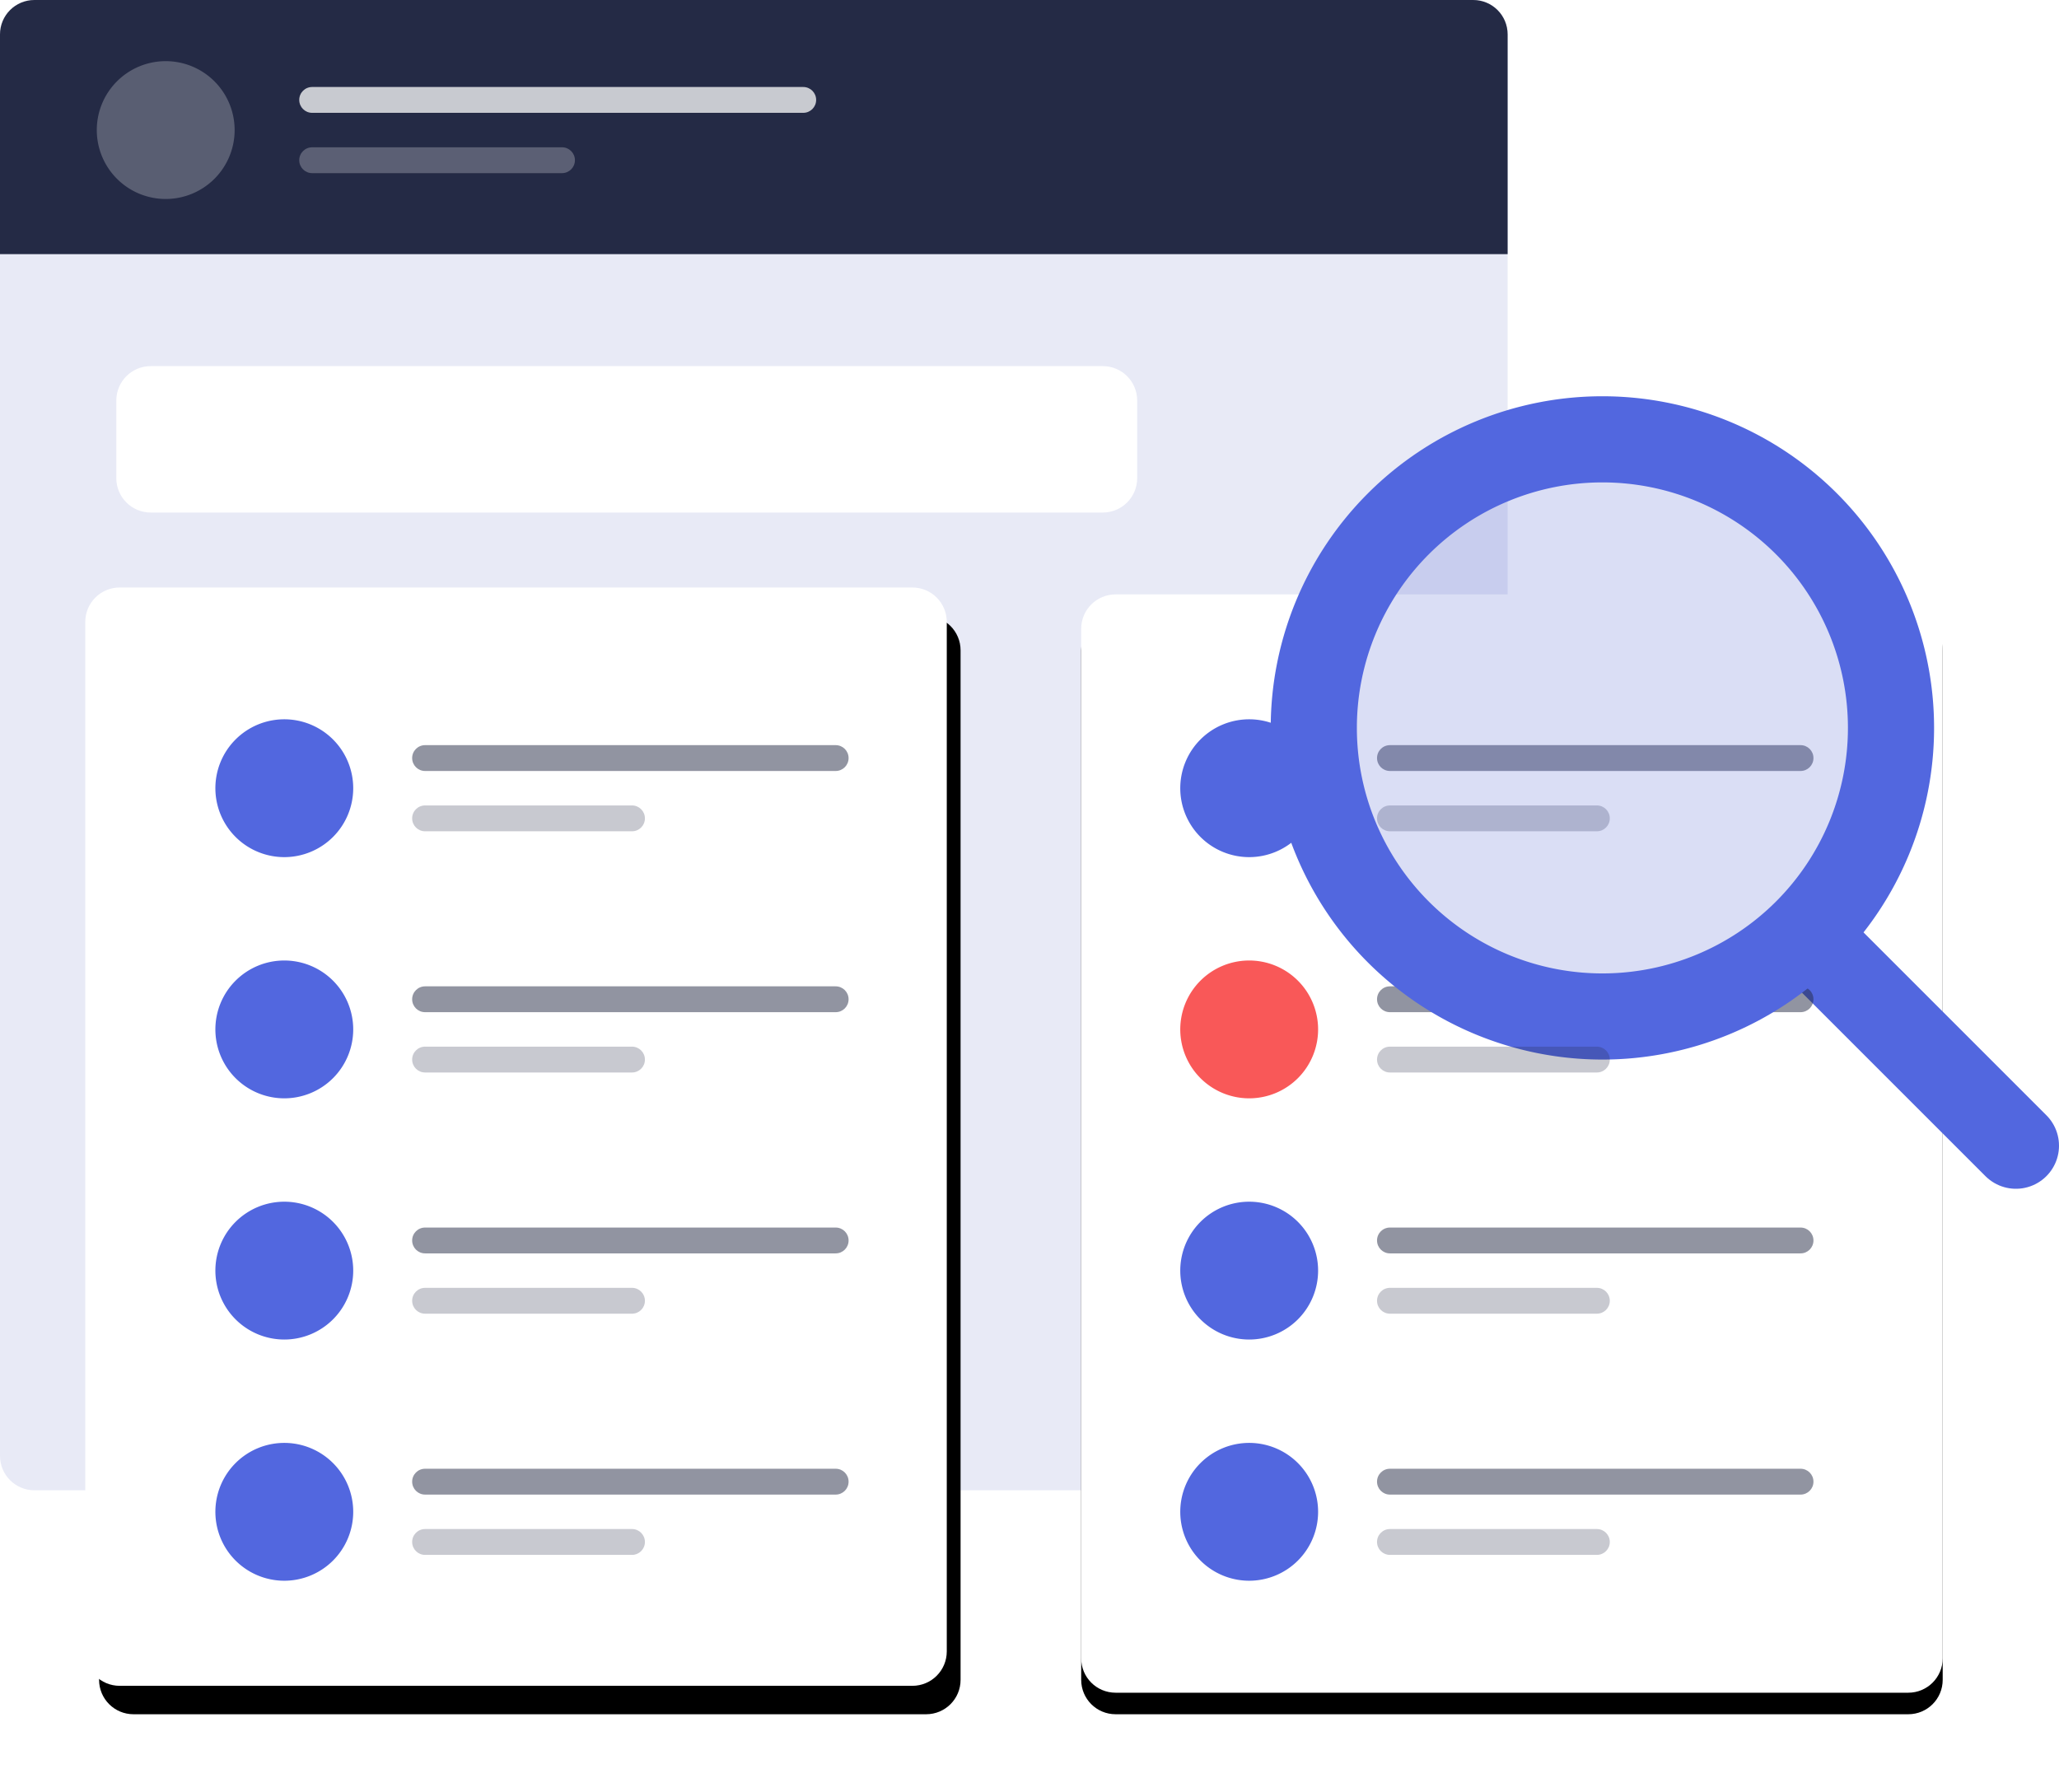 <svg width="478" height="416" version="1.1" xmlns="http://www.w3.org/2000/svg" xmlns:xlink="http://www.w3.org/1999/xlink"><defs><filter id="c" x="-8.8%" y="-4.9%" width="117.5%" height="113.7%"><feOffset dy="5" in="SourceAlpha" result="shadowOffsetOuter1"/><feGaussianBlur in="shadowOffsetOuter1" result="shadowBlurOuter1" stdDeviation="5"/><feColorMatrix in="shadowBlurOuter1" values="0 0 0 0 0.285 0 0 0 0 0.364 0 0 0 0 0.811 0 0 0 0.083 0"/></filter><filter id="c-2" x="-.088" y="-.049" width="1.175" height="1.137"><feOffset dy="5" in="SourceAlpha" result="shadowOffsetOuter1"/><feGaussianBlur in="shadowOffsetOuter1" result="shadowBlurOuter1" stdDeviation="5"/><feColorMatrix in="shadowBlurOuter1" values="0 0 0 0 0.285 0 0 0 0 0.364 0 0 0 0 0.811 0 0 0 0.083 0"/></filter></defs><path d="m8 0h334c4.432 0 8 3.568 8 8v330c0 4.432-3.568 8-8 8h-334c-4.432 0-8-3.568-8-8v-330c0-4.432 3.568-8 8-8z" fill="#e8eaf6"/><path d="m259 138h184c4.432 0 8 3.568 8 8v239c0 4.432-3.568 8-8 8h-184c-4.432 0-8-3.568-8-8v-239c0-4.432 3.568-8 8-8z" fill-rule="evenodd" filter="url(#c-2)"/><path d="m8 0c-4.432 0-8 3.568-8 8v16.338 26.662 8h8 334 8v-8-26.662-16.338c0-4.432-3.568-8-8-8h-334z" fill="#242a45" stroke-linecap="round" stroke-linejoin="round" stroke-width="4.326" style="paint-order:stroke fill markers"/><g fill="#fff" fill-rule="evenodd"><path d="m54.47 30.197a16 16 0 0 1-16 16 16 16 0 0 1-16-16 16 16 0 0 1 16-16 16 16 0 0 1 16 16" opacity=".245"/><path d="m72.47 20.197h114c1.662 0 3 1.338 3 3s-1.338 3-3 3h-114c-1.662 0-3-1.338-3-3s1.338-3 3-3z" opacity=".75"/><path d="m72.47 34.197h58c1.662 0 3 1.338 3 3s-1.338 3-3 3h-58c-1.662 0-3-1.338-3-3s1.338-3 3-3z" opacity=".25"/></g><g fill-rule="evenodd"><path d="m31 138h184c4.432 0 8 3.568 8 8v239c0 4.432-3.568 8-8 8h-184c-4.432 0-8-3.568-8-8v-239c0-4.432 3.568-8 8-8z" filter="url(#c)"/><path d="m27.796 136.4h184c4.432 0 8 3.568 8 8v239c0 4.432-3.568 8-8 8h-184c-4.432 0-8-3.568-8-8v-239c0-4.432 3.568-8 8-8z" fill="#fff"/><path d="m98.683 173h95.317c1.662 0 3 1.338 3 3s-1.338 3-3 3h-95.317c-1.662 0-3-1.338-3-3s1.338-3 3-3z" fill="#242a45" opacity=".5"/><path d="m82 183a16 16 0 0 1-16 16 16 16 0 0 1-16-16 16 16 0 0 1 16-16 16 16 0 0 1 16 16" fill="#5267df"/><path d="m98.683 187h48.036c1.662 0 3 1.338 3 3s-1.338 3-3 3h-48.036c-1.662 0-3-1.338-3-3s1.338-3 3-3z" fill="#242a45" opacity=".25"/><path d="m82 239a16 16 0 0 1-16 16 16 16 0 0 1-16-16 16 16 0 0 1 16-16 16 16 0 0 1 16 16" fill="#5267df"/><path d="m98.683 229h95.317c1.662 0 3 1.338 3 3s-1.338 3-3 3h-95.317c-1.662 0-3-1.338-3-3s1.338-3 3-3z" fill="#242a45" opacity=".5"/><path d="m98.683 243h48.036c1.662 0 3 1.338 3 3s-1.338 3-3 3h-48.036c-1.662 0-3-1.338-3-3s1.338-3 3-3z" fill="#242a45" opacity=".25"/><path d="m82 295a16 16 0 0 1-16 16 16 16 0 0 1-16-16 16 16 0 0 1 16-16 16 16 0 0 1 16 16" fill="#5267df"/><path d="m98.683 285h95.317c1.662 0 3 1.338 3 3s-1.338 3-3 3h-95.317c-1.662 0-3-1.338-3-3s1.338-3 3-3z" fill="#242a45" opacity=".5"/><path d="m98.683 299h48.036c1.662 0 3 1.338 3 3s-1.338 3-3 3h-48.036c-1.662 0-3-1.338-3-3s1.338-3 3-3z" fill="#242a45" opacity=".25"/><path d="m82 351a16 16 0 0 1-16 16 16 16 0 0 1-16-16 16 16 0 0 1 16-16 16 16 0 0 1 16 16" fill="#5267df"/><path d="m98.683 341h95.317c1.662 0 3 1.338 3 3s-1.338 3-3 3h-95.317c-1.662 0-3-1.338-3-3s1.338-3 3-3z" fill="#242a45" opacity=".5"/><path d="m98.683 355h48.036c1.662 0 3 1.338 3 3s-1.338 3-3 3h-48.036c-1.662 0-3-1.338-3-3s1.338-3 3-3z" fill="#242a45" opacity=".25"/><path d="m259 138h184c4.432 0 8 3.568 8 8v239c0 4.432-3.568 8-8 8h-184c-4.432 0-8-3.568-8-8v-239c0-4.432 3.568-8 8-8z" fill="#fff"/><path d="m35 85h221c4.432 0 8 3.568 8 8v18c0 4.432-3.568 8-8 8h-221c-4.432 0-8-3.568-8-8v-18c0-4.432 3.568-8 8-8z" fill="#fff"/></g><path d="m419 217 49 49" fill="none" stroke="#5267df" stroke-linecap="round" stroke-linejoin="round" stroke-width="20"/><g fill-rule="evenodd"><path d="m322.68 173h95.317c1.662 0 3 1.338 3 3s-1.338 3-3 3h-95.317c-1.662 0-3-1.338-3-3s1.338-3 3-3z" fill="#242a45" opacity=".5"/><path d="m306 183a16 16 0 0 1-16 16 16 16 0 0 1-16-16 16 16 0 0 1 16-16 16 16 0 0 1 16 16" fill="#5267df"/><path d="m322.68 187h48.036c1.662 0 3 1.338 3 3s-1.338 3-3 3h-48.036c-1.662 0-3-1.338-3-3s1.338-3 3-3z" fill="#242a45" opacity=".25"/><path d="m306 239a16 16 0 0 1-16 16 16 16 0 0 1-16-16 16 16 0 0 1 16-16 16 16 0 0 1 16 16" fill="#f95858"/><path d="m322.68 229h95.317c1.662 0 3 1.338 3 3s-1.338 3-3 3h-95.317c-1.662 0-3-1.338-3-3s1.338-3 3-3z" fill="#242a45" opacity=".5"/><path d="m439 169a67 67 0 0 1-67 67 67 67 0 0 1-67-67 67 67 0 0 1 67-67 67 67 0 0 1 67 67" fill="#495dcf" fill-opacity=".2" stroke="#5267df" stroke-width="20"/><path d="m322.68 243h48.036c1.662 0 3 1.338 3 3s-1.338 3-3 3h-48.036c-1.662 0-3-1.338-3-3s1.338-3 3-3z" fill="#242a45" opacity=".25"/><path d="m306 295a16 16 0 0 1-16 16 16 16 0 0 1-16-16 16 16 0 0 1 16-16 16 16 0 0 1 16 16" fill="#5267df"/><path d="m322.68 285h95.317c1.662 0 3 1.338 3 3s-1.338 3-3 3h-95.317c-1.662 0-3-1.338-3-3s1.338-3 3-3z" fill="#242a45" opacity=".5"/><path d="m322.68 299h48.036c1.662 0 3 1.338 3 3s-1.338 3-3 3h-48.036c-1.662 0-3-1.338-3-3s1.338-3 3-3z" fill="#242a45" opacity=".25"/><path d="m306 351a16 16 0 0 1-16 16 16 16 0 0 1-16-16 16 16 0 0 1 16-16 16 16 0 0 1 16 16" fill="#5267df"/><path d="m322.68 341h95.317c1.662 0 3 1.338 3 3s-1.338 3-3 3h-95.317c-1.662 0-3-1.338-3-3s1.338-3 3-3z" fill="#242a45" opacity=".5"/><path d="m322.68 355h48.036c1.662 0 3 1.338 3 3s-1.338 3-3 3h-48.036c-1.662 0-3-1.338-3-3s1.338-3 3-3z" fill="#242a45" opacity=".25"/></g></svg>
